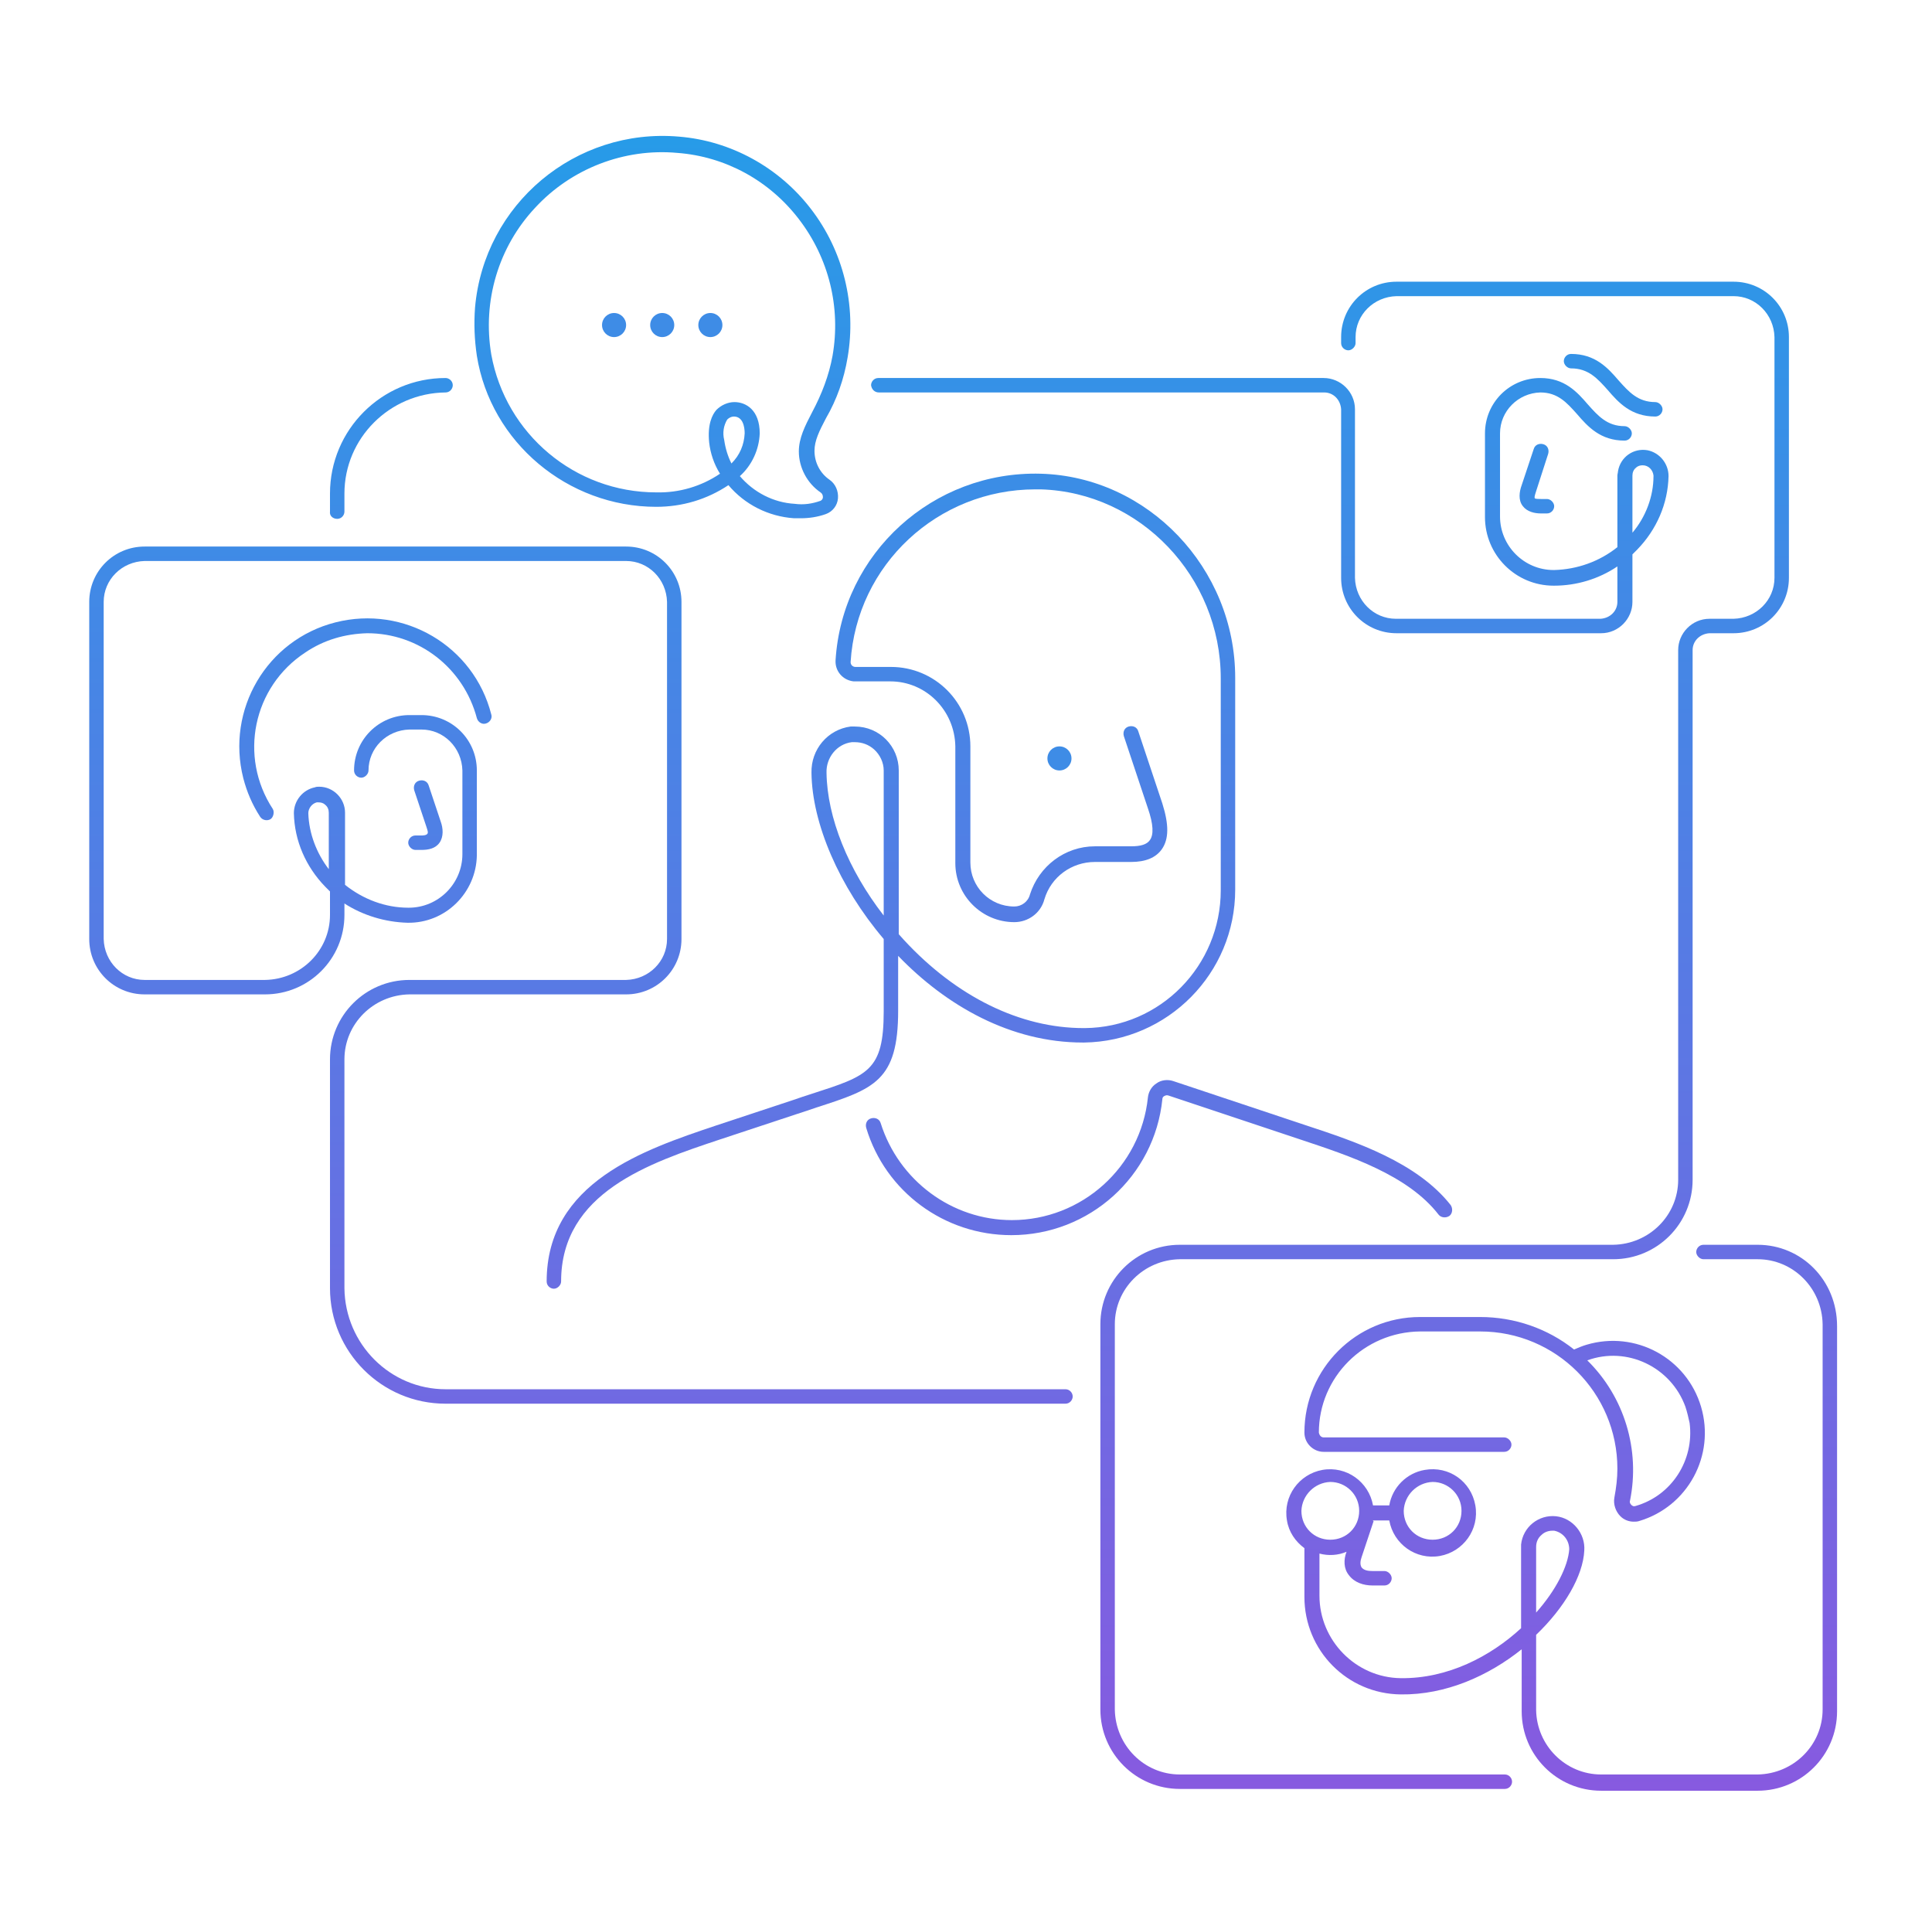 <svg width="321" height="320" viewBox="0 0 321 320" fill="none" xmlns="http://www.w3.org/2000/svg">
<path d="M177.027 230.8H74.027C64.827 230.8 57.327 223.3 57.227 214V176C57.227 170.1 62.027 165.3 68.027 165.2H104.027C109.127 165.2 113.227 161.1 113.227 156V100C113.227 94.9 109.127 90.8 104.027 90.8H24.027C18.927 90.8 14.827 94.9 14.827 100V156C14.827 161.1 18.927 165.2 24.027 165.2H44.027C51.327 165.2 57.227 159.3 57.227 152V150.1C60.327 152.1 64.027 153.2 67.727 153.3C74.027 153.4 79.127 148.3 79.227 142.1V128C79.227 122.9 75.127 118.8 70.027 118.8H68.027C62.927 118.8 58.827 122.9 58.827 128C58.827 128.7 59.427 129.2 60.027 129.2C60.627 129.2 61.227 128.6 61.227 128C61.227 124.3 64.227 121.3 68.027 121.2H70.027C73.727 121.2 76.727 124.2 76.827 128V141.9C76.827 146.8 72.827 150.8 67.927 150.8H67.827C64.027 150.8 60.327 149.4 57.327 147V135C57.327 132.7 55.427 130.7 53.027 130.7C52.827 130.7 52.527 130.7 52.327 130.8C50.327 131.2 48.827 133 48.827 135.1C48.927 139.7 50.827 144 54.027 147.3C54.327 147.6 54.527 147.8 54.827 148.1V152C54.827 157.9 50.027 162.7 44.027 162.8H24.027C20.327 162.8 17.327 159.8 17.227 156V100C17.227 96.3 20.227 93.3 24.027 93.2H104.027C107.727 93.2 110.727 96.2 110.827 100V156C110.827 159.7 107.827 162.7 104.027 162.8H68.027C60.727 162.8 54.827 168.7 54.827 176V214C54.827 224.6 63.427 233.2 74.027 233.2H177.027C177.727 233.2 178.227 232.6 178.227 232C178.227 231.4 177.727 230.8 177.027 230.8ZM51.227 135.1C51.227 134.3 51.827 133.5 52.627 133.3C52.727 133.3 52.827 133.3 52.927 133.3C53.327 133.3 53.727 133.4 54.027 133.7C54.427 134 54.627 134.5 54.627 135V144.4C52.627 141.8 51.327 138.5 51.227 135.1Z" fill="url(#paint0_linear_4_216)"/>
<path d="M70.027 138.8H69.027C68.327 138.8 67.827 139.4 67.827 140C67.827 140.6 68.427 141.2 69.027 141.2H70.027C71.127 141.2 72.327 141 73.027 140C73.727 139 73.627 137.6 73.227 136.5L71.227 130.5C71.027 129.8 70.327 129.5 69.627 129.7C68.927 129.9 68.627 130.6 68.827 131.3L70.827 137.3C71.127 138.2 71.127 138.3 71.027 138.5C70.827 138.8 70.227 138.8 70.027 138.8Z" fill="url(#paint1_linear_4_216)"/>
<path d="M168.027 205.2C181.027 205.2 191.827 195.4 193.127 182.6C193.127 182.4 193.227 182.2 193.427 182.1C193.627 182 193.827 181.9 194.127 182L216.327 189.4C224.127 192 233.927 195.2 239.027 201.8C239.427 202.3 240.227 202.4 240.827 202C241.327 201.6 241.427 200.8 241.027 200.2C235.427 193.1 225.327 189.7 217.127 187L194.927 179.6C194.027 179.3 192.927 179.4 192.127 180C191.327 180.5 190.827 181.4 190.727 182.3C189.527 193.9 179.727 202.7 168.127 202.7C158.127 202.7 149.327 196.1 146.327 186.6C146.127 185.9 145.427 185.6 144.727 185.8C144.027 186 143.727 186.7 143.927 187.4C147.127 198 156.927 205.2 168.027 205.2Z" fill="url(#paint2_linear_4_216)"/>
<path d="M134.927 181.7C133.927 182 132.827 182.4 131.627 182.8L118.927 187C107.027 191 90.827 196.4 90.827 212.9C90.827 213.6 91.427 214.1 92.027 214.1C92.627 214.1 93.227 213.5 93.227 212.9C93.227 198.1 107.927 193.2 119.627 189.3L132.327 185.1C133.527 184.7 134.527 184.4 135.627 184C145.227 180.9 149.227 179.6 149.227 167.9V158.8C157.227 167.1 167.927 173.2 179.927 173.2H180.127C194.027 173 205.227 161.7 205.227 147.8V112.6C205.227 94.4 190.727 79.2 172.927 78.7C155.027 78.2 139.927 91.9 138.827 109.7C138.727 111.5 140.027 113 141.827 113.2C141.927 113.2 141.927 113.2 142.027 113.2H147.927C153.827 113.2 158.627 118 158.727 124V143.4C158.727 148.8 163.127 153.2 168.527 153.2C170.827 153.2 172.927 151.7 173.527 149.4C174.627 145.7 178.027 143.2 181.927 143.2H187.927C190.327 143.2 192.027 142.5 193.027 141.1C194.227 139.4 194.227 137 193.127 133.5L189.127 121.5C188.927 120.8 188.227 120.5 187.527 120.7C186.827 120.9 186.527 121.6 186.727 122.3L190.727 134.3C191.627 136.9 191.727 138.7 191.027 139.6C190.527 140.3 189.527 140.6 187.927 140.6H181.927C176.927 140.6 172.627 143.9 171.127 148.6C170.827 149.8 169.727 150.6 168.527 150.6C164.427 150.6 161.227 147.3 161.227 143.3V124C161.227 116.7 155.327 110.8 148.027 110.8H142.127C141.727 110.8 141.327 110.5 141.327 110C142.327 93.8 155.827 81.3 172.027 81.3C172.327 81.3 172.627 81.3 172.927 81.3C189.427 81.8 202.827 95.8 202.827 112.7V147.9C202.827 160.4 192.827 170.7 180.227 170.8H180.027C169.527 170.8 158.927 165.6 150.227 156.2C149.927 155.9 149.627 155.5 149.327 155.2V128C149.327 124 146.127 120.7 142.027 120.7C141.827 120.7 141.527 120.7 141.327 120.7C137.527 121.2 134.727 124.5 134.827 128.4C134.927 136.8 139.427 147.3 146.827 156V168C146.827 177.9 144.227 178.7 134.927 181.7ZM137.327 128.4C137.227 125.9 139.027 123.6 141.527 123.3C141.727 123.3 141.827 123.3 142.027 123.3C143.227 123.3 144.327 123.7 145.227 124.5C146.227 125.4 146.827 126.7 146.827 128V152.1C140.927 144.5 137.427 135.8 137.327 128.4Z" fill="url(#paint3_linear_4_216)"/>
<path d="M56.027 86.2C56.727 86.2 57.227 85.6 57.227 85V82C57.227 72.8 64.727 65.3 74.027 65.2C74.727 65.2 75.227 64.6 75.227 64C75.227 63.3 74.627 62.8 74.027 62.8C63.427 62.8 54.827 71.4 54.827 82V85C54.727 85.7 55.327 86.2 56.027 86.2Z" fill="url(#paint4_linear_4_216)"/>
<path d="M146.027 65.2H220.027C221.527 65.2 222.727 66.4 222.827 68V96C222.827 101.1 226.927 105.2 232.027 105.2H266.027C268.927 105.2 271.227 102.8 271.227 100V92.1C271.527 91.8 271.727 91.6 272.027 91.3C275.227 88 277.127 83.7 277.227 79.1C277.227 77 275.727 75.2 273.727 74.8C271.427 74.4 269.227 75.9 268.827 78.3C268.827 78.5 268.727 78.8 268.727 79V90.9C265.727 93.3 262.027 94.6 258.227 94.7H258.127C253.227 94.7 249.227 90.7 249.227 85.8V72C249.227 68.3 252.227 65.3 255.927 65.2C258.827 65.2 260.327 66.9 262.027 68.8C263.827 70.9 265.927 73.2 269.927 73.2C270.627 73.2 271.127 72.6 271.127 72C271.127 71.4 270.527 70.8 269.927 70.8C267.027 70.8 265.527 69.1 263.827 67.2C262.027 65.1 259.927 62.8 255.927 62.8C250.827 62.8 246.727 66.9 246.727 72V85.9C246.727 92.2 251.827 97.3 258.127 97.3H258.227C261.927 97.3 265.627 96.2 268.727 94.1V100C268.727 101.5 267.527 102.7 265.927 102.8H231.927C228.227 102.8 225.227 99.8 225.127 96V68C225.127 65.1 222.727 62.8 219.927 62.8H145.927C145.227 62.8 144.727 63.4 144.727 64C144.827 64.7 145.327 65.2 146.027 65.2ZM271.227 79C271.227 78.5 271.427 78 271.827 77.7C272.127 77.4 272.527 77.3 272.927 77.3C273.927 77.3 274.627 78.1 274.727 79V79.1C274.727 82.5 273.427 85.9 271.227 88.5V79Z" fill="url(#paint5_linear_4_216)"/>
<path d="M257.227 75.4C257.427 74.7 257.127 74 256.427 73.8C255.727 73.6 255.027 73.9 254.827 74.6L252.827 80.6C252.427 81.7 252.227 83.1 253.027 84.1C253.727 85 254.927 85.3 256.027 85.3H257.027C257.727 85.3 258.227 84.7 258.227 84.1C258.227 83.5 257.627 82.9 257.027 82.9H256.027C255.827 82.9 255.127 82.9 255.027 82.8C254.927 82.7 254.927 82.5 255.227 81.6L257.227 75.4Z" fill="url(#paint6_linear_4_216)"/>
<path d="M267.127 64.8C268.927 66.9 271.027 69.2 275.027 69.2C275.727 69.2 276.227 68.6 276.227 68C276.227 67.4 275.627 66.8 275.027 66.8C272.127 66.8 270.627 65.1 268.927 63.2C267.127 61.1 265.027 58.8 261.027 58.8C260.327 58.8 259.827 59.4 259.827 60C259.827 60.6 260.427 61.2 261.027 61.2C263.927 61.2 265.427 62.9 267.127 64.8Z" fill="url(#paint7_linear_4_216)"/>
<path d="M292.027 206.8H283.027C282.327 206.8 281.827 207.4 281.827 208C281.827 208.6 282.427 209.2 283.027 209.2H292.027C297.927 209.2 302.727 214 302.827 220V284C302.827 289.9 298.027 294.7 292.027 294.8H266.027C260.127 294.8 255.327 290 255.227 284.1V271.6C259.927 267.1 263.027 261.8 263.227 257.6C263.427 254.8 261.327 252.2 258.527 251.9C255.627 251.6 253.027 253.7 252.727 256.6C252.727 256.8 252.727 257 252.727 257.1V270.5C247.627 275.2 240.527 278.9 232.727 278.8C225.227 278.7 219.227 272.5 219.227 265.1V258.1C220.727 258.5 222.327 258.4 223.727 257.8C223.227 259.1 223.227 260.6 224.127 261.7C225.027 262.9 226.527 263.4 228.027 263.4H230.027C230.727 263.4 231.227 262.8 231.227 262.2C231.227 261.6 230.627 261 230.027 261H228.027C227.327 261 226.627 260.9 226.227 260.4C225.927 259.9 226.027 259.3 226.227 258.7L228.227 252.7H228.127V252.6H230.827C231.527 256.5 235.227 259.2 239.227 258.5C243.127 257.8 245.827 254.1 245.127 250.1C244.427 246.1 240.727 243.5 236.727 244.2C233.727 244.7 231.327 247.1 230.827 250.1H228.127C227.427 246.2 223.727 243.5 219.727 244.2C215.827 244.9 213.127 248.6 213.827 252.6C214.127 254.5 215.227 256.1 216.727 257.2V265.3C216.727 274.2 223.827 281.4 232.727 281.5C240.227 281.6 247.327 278.4 252.827 274V284.3C252.827 291.6 258.727 297.5 266.027 297.5H292.027C299.327 297.5 305.227 291.6 305.227 284.3V220.3C305.227 212.7 299.327 206.8 292.027 206.8ZM238.027 246.2C240.627 246.2 242.827 248.3 242.827 251C242.827 253.7 240.727 255.8 238.027 255.8C235.327 255.8 233.227 253.7 233.227 251C233.327 248.4 235.427 246.3 238.027 246.2ZM221.027 246.2C223.627 246.2 225.827 248.3 225.827 251C225.827 253.7 223.727 255.8 221.027 255.8C218.327 255.8 216.227 253.7 216.227 251C216.327 248.4 218.427 246.3 221.027 246.2ZM255.227 257C255.227 256.2 255.527 255.5 256.127 255C256.627 254.5 257.327 254.3 257.927 254.3C258.027 254.3 258.127 254.3 258.227 254.3C259.727 254.6 260.727 255.9 260.727 257.4C260.527 260.2 258.527 264.2 255.227 267.9V257Z" fill="url(#paint8_linear_4_216)"/>
<path d="M250.027 294.8H196.027C190.127 294.8 185.327 290 185.227 284V220C185.227 214.1 190.027 209.3 196.027 209.2H268.027C275.327 209.2 281.227 203.3 281.227 196V108C281.227 106.5 282.427 105.3 284.027 105.2H288.027C293.127 105.2 297.227 101.1 297.227 96V56C297.227 50.9 293.127 46.8 288.027 46.8H232.027C226.927 46.8 222.827 50.9 222.827 56V57C222.827 57.7 223.427 58.2 224.027 58.2C224.627 58.2 225.227 57.6 225.227 57V56C225.227 52.3 228.227 49.3 232.027 49.2H288.027C291.727 49.2 294.727 52.2 294.827 56V96C294.827 99.7 291.827 102.7 288.027 102.8H284.027C281.127 102.8 278.827 105.2 278.827 108V196C278.827 201.9 274.027 206.7 268.027 206.8H196.027C188.727 206.8 182.827 212.7 182.827 220V284C182.827 291.3 188.727 297.2 196.027 297.2H250.027C250.727 297.2 251.227 296.6 251.227 296C251.227 295.4 250.727 294.8 250.027 294.8Z" fill="url(#paint9_linear_4_216)"/>
<path d="M269.227 251.9C269.827 252.5 270.627 252.8 271.427 252.8C271.727 252.8 272.027 252.8 272.327 252.7C280.427 250.3 285.027 241.8 282.627 233.7C280.227 225.6 271.727 221 263.627 223.4C262.927 223.6 262.227 223.9 261.527 224.2C257.127 220.7 251.627 218.8 245.927 218.8H235.927C225.327 218.8 216.727 227.4 216.727 238C216.727 239.8 218.227 241.2 219.927 241.2H249.927C250.627 241.2 251.127 240.6 251.127 240C251.127 239.4 250.527 238.8 249.927 238.8H219.927C219.527 238.8 219.227 238.5 219.127 238C219.127 228.8 226.627 221.3 235.927 221.2H245.927C258.527 221.2 268.727 231.4 268.727 244C268.727 245.6 268.527 247.2 268.227 248.8C268.027 249.9 268.427 251.1 269.227 251.9ZM263.727 226C270.327 223.6 277.627 227.1 280.027 233.7C280.327 234.6 280.527 235.5 280.727 236.4C281.527 242.6 277.727 248.5 271.727 250.2C271.427 250.3 271.227 250.2 271.027 250C270.827 249.8 270.727 249.5 270.827 249.3C272.527 240.9 269.927 232.1 263.727 226Z" fill="url(#paint10_linear_4_216)"/>
<path d="M61.027 105.2C69.627 105.2 77.027 111 79.227 119.3C79.427 120 80.127 120.4 80.727 120.2C81.427 120 81.827 119.3 81.627 118.7C78.727 107.3 67.127 100.5 55.727 103.4C44.327 106.3 37.527 117.9 40.427 129.3C41.027 131.6 41.927 133.7 43.227 135.7C43.627 136.3 44.427 136.4 44.927 136.1C45.427 135.8 45.627 134.9 45.327 134.4C39.627 125.7 42.027 114.1 50.727 108.4C53.827 106.3 57.327 105.3 61.027 105.2Z" fill="url(#paint11_linear_4_216)"/>
<path d="M109.027 84.2C113.327 84.2 117.427 83 121.027 80.6C123.727 83.8 127.627 85.8 131.927 86.1C132.327 86.1 132.727 86.1 133.027 86.1C134.427 86.1 135.827 85.9 137.227 85.4C138.327 85 139.127 84 139.227 82.8C139.327 81.6 138.827 80.4 137.827 79.7C136.227 78.6 135.327 76.8 135.327 74.9C135.327 73.2 136.127 71.6 137.227 69.5C139.027 66.4 140.227 63 140.827 59.4C142.327 50.7 140.127 41.7 134.727 34.7C129.427 27.8 121.427 23.4 112.827 22.7C95.627 21.2 80.427 33.9 78.927 51.1C78.727 53.8 78.827 56.4 79.227 59.1C81.527 73.5 94.327 84.2 109.027 84.2ZM121.527 77C120.927 75.8 120.527 74.5 120.327 73.1C120.027 71.9 120.227 70.7 120.827 69.7C121.127 69.4 121.527 69.2 121.927 69.2C123.427 69.2 123.727 70.9 123.727 72C123.627 73.9 122.927 75.6 121.527 77ZM88.927 34.5C94.927 28 103.727 24.6 112.527 25.4C120.527 26 127.827 30 132.727 36.4C137.727 42.9 139.727 51.1 138.327 59.1C137.727 62.4 136.527 65.5 134.927 68.5C133.727 70.8 132.727 72.8 132.727 75C132.727 77.7 134.127 80.3 136.327 81.8C136.627 82 136.727 82.3 136.727 82.6C136.727 82.9 136.527 83.1 136.327 83.2C134.927 83.7 133.527 83.9 132.027 83.7C128.527 83.5 125.227 81.8 122.927 79.1C124.927 77.3 126.127 74.7 126.227 72C126.227 68.1 123.927 66.8 122.027 66.8C120.927 66.8 119.827 67.3 119.027 68.1C118.327 68.9 117.527 70.5 117.827 73.5C118.027 75.3 118.627 77.1 119.627 78.7C116.527 80.8 112.827 81.9 109.027 81.8C95.527 81.8 84.027 72.1 81.627 58.9C80.127 50 82.827 41 88.927 34.5Z" fill="url(#paint12_linear_4_216)"/>
<path d="M176.027 128C177.132 128 178.027 127.105 178.027 126C178.027 124.895 177.132 124 176.027 124C174.923 124 174.027 124.895 174.027 126C174.027 127.105 174.923 128 176.027 128Z" fill="#3E8CE6"/>
<path d="M102.027 56C103.132 56 104.027 55.105 104.027 54C104.027 52.895 103.132 52 102.027 52C100.923 52 100.027 52.895 100.027 54C100.027 55.105 100.923 56 102.027 56Z" fill="#3E8CE6"/>
<path d="M110.027 56C111.132 56 112.027 55.105 112.027 54C112.027 52.895 111.132 52 110.027 52C108.923 52 108.027 52.895 108.027 54C108.027 55.105 108.923 56 110.027 56Z" fill="#3E8CE6"/>
<path d="M118.027 56C119.132 56 120.027 55.105 120.027 54C120.027 52.895 119.132 52 118.027 52C116.923 52 116.027 52.895 116.027 54C116.027 55.105 116.923 56 118.027 56Z" fill="#3E8CE6"/>
<defs>
<linearGradient id="paint0_linear_4_216" x1="160.027" y1="22.58" x2="160.027" y2="297.5" gradientUnits="userSpaceOnUse">
<stop stop-color="#279BE8"/>
<stop offset="1" stop-color="#875AE0"/>
</linearGradient>
<linearGradient id="paint1_linear_4_216" x1="160.027" y1="22.58" x2="160.027" y2="297.5" gradientUnits="userSpaceOnUse">
<stop stop-color="#279BE8"/>
<stop offset="1" stop-color="#875AE0"/>
</linearGradient>
<linearGradient id="paint2_linear_4_216" x1="160.027" y1="22.58" x2="160.027" y2="297.5" gradientUnits="userSpaceOnUse">
<stop stop-color="#279BE8"/>
<stop offset="1" stop-color="#875AE0"/>
</linearGradient>
<linearGradient id="paint3_linear_4_216" x1="160.027" y1="22.58" x2="160.027" y2="297.5" gradientUnits="userSpaceOnUse">
<stop stop-color="#279BE8"/>
<stop offset="1" stop-color="#875AE0"/>
</linearGradient>
<linearGradient id="paint4_linear_4_216" x1="160.027" y1="22.58" x2="160.027" y2="297.5" gradientUnits="userSpaceOnUse">
<stop stop-color="#279BE8"/>
<stop offset="1" stop-color="#875AE0"/>
</linearGradient>
<linearGradient id="paint5_linear_4_216" x1="160.027" y1="22.58" x2="160.027" y2="297.5" gradientUnits="userSpaceOnUse">
<stop stop-color="#279BE8"/>
<stop offset="1" stop-color="#875AE0"/>
</linearGradient>
<linearGradient id="paint6_linear_4_216" x1="160.027" y1="22.58" x2="160.027" y2="297.5" gradientUnits="userSpaceOnUse">
<stop stop-color="#279BE8"/>
<stop offset="1" stop-color="#875AE0"/>
</linearGradient>
<linearGradient id="paint7_linear_4_216" x1="160.027" y1="22.58" x2="160.027" y2="297.5" gradientUnits="userSpaceOnUse">
<stop stop-color="#279BE8"/>
<stop offset="1" stop-color="#875AE0"/>
</linearGradient>
<linearGradient id="paint8_linear_4_216" x1="160.027" y1="22.58" x2="160.027" y2="297.5" gradientUnits="userSpaceOnUse">
<stop stop-color="#279BE8"/>
<stop offset="1" stop-color="#875AE0"/>
</linearGradient>
<linearGradient id="paint9_linear_4_216" x1="160.027" y1="22.58" x2="160.027" y2="297.5" gradientUnits="userSpaceOnUse">
<stop stop-color="#279BE8"/>
<stop offset="1" stop-color="#875AE0"/>
</linearGradient>
<linearGradient id="paint10_linear_4_216" x1="160.027" y1="22.58" x2="160.027" y2="297.5" gradientUnits="userSpaceOnUse">
<stop stop-color="#279BE8"/>
<stop offset="1" stop-color="#875AE0"/>
</linearGradient>
<linearGradient id="paint11_linear_4_216" x1="160.027" y1="22.58" x2="160.027" y2="297.5" gradientUnits="userSpaceOnUse">
<stop stop-color="#279BE8"/>
<stop offset="1" stop-color="#875AE0"/>
</linearGradient>
<linearGradient id="paint12_linear_4_216" x1="160.027" y1="22.58" x2="160.027" y2="297.5" gradientUnits="userSpaceOnUse">
<stop stop-color="#279BE8"/>
<stop offset="1" stop-color="#875AE0"/>
</linearGradient>
</defs>
</svg>
